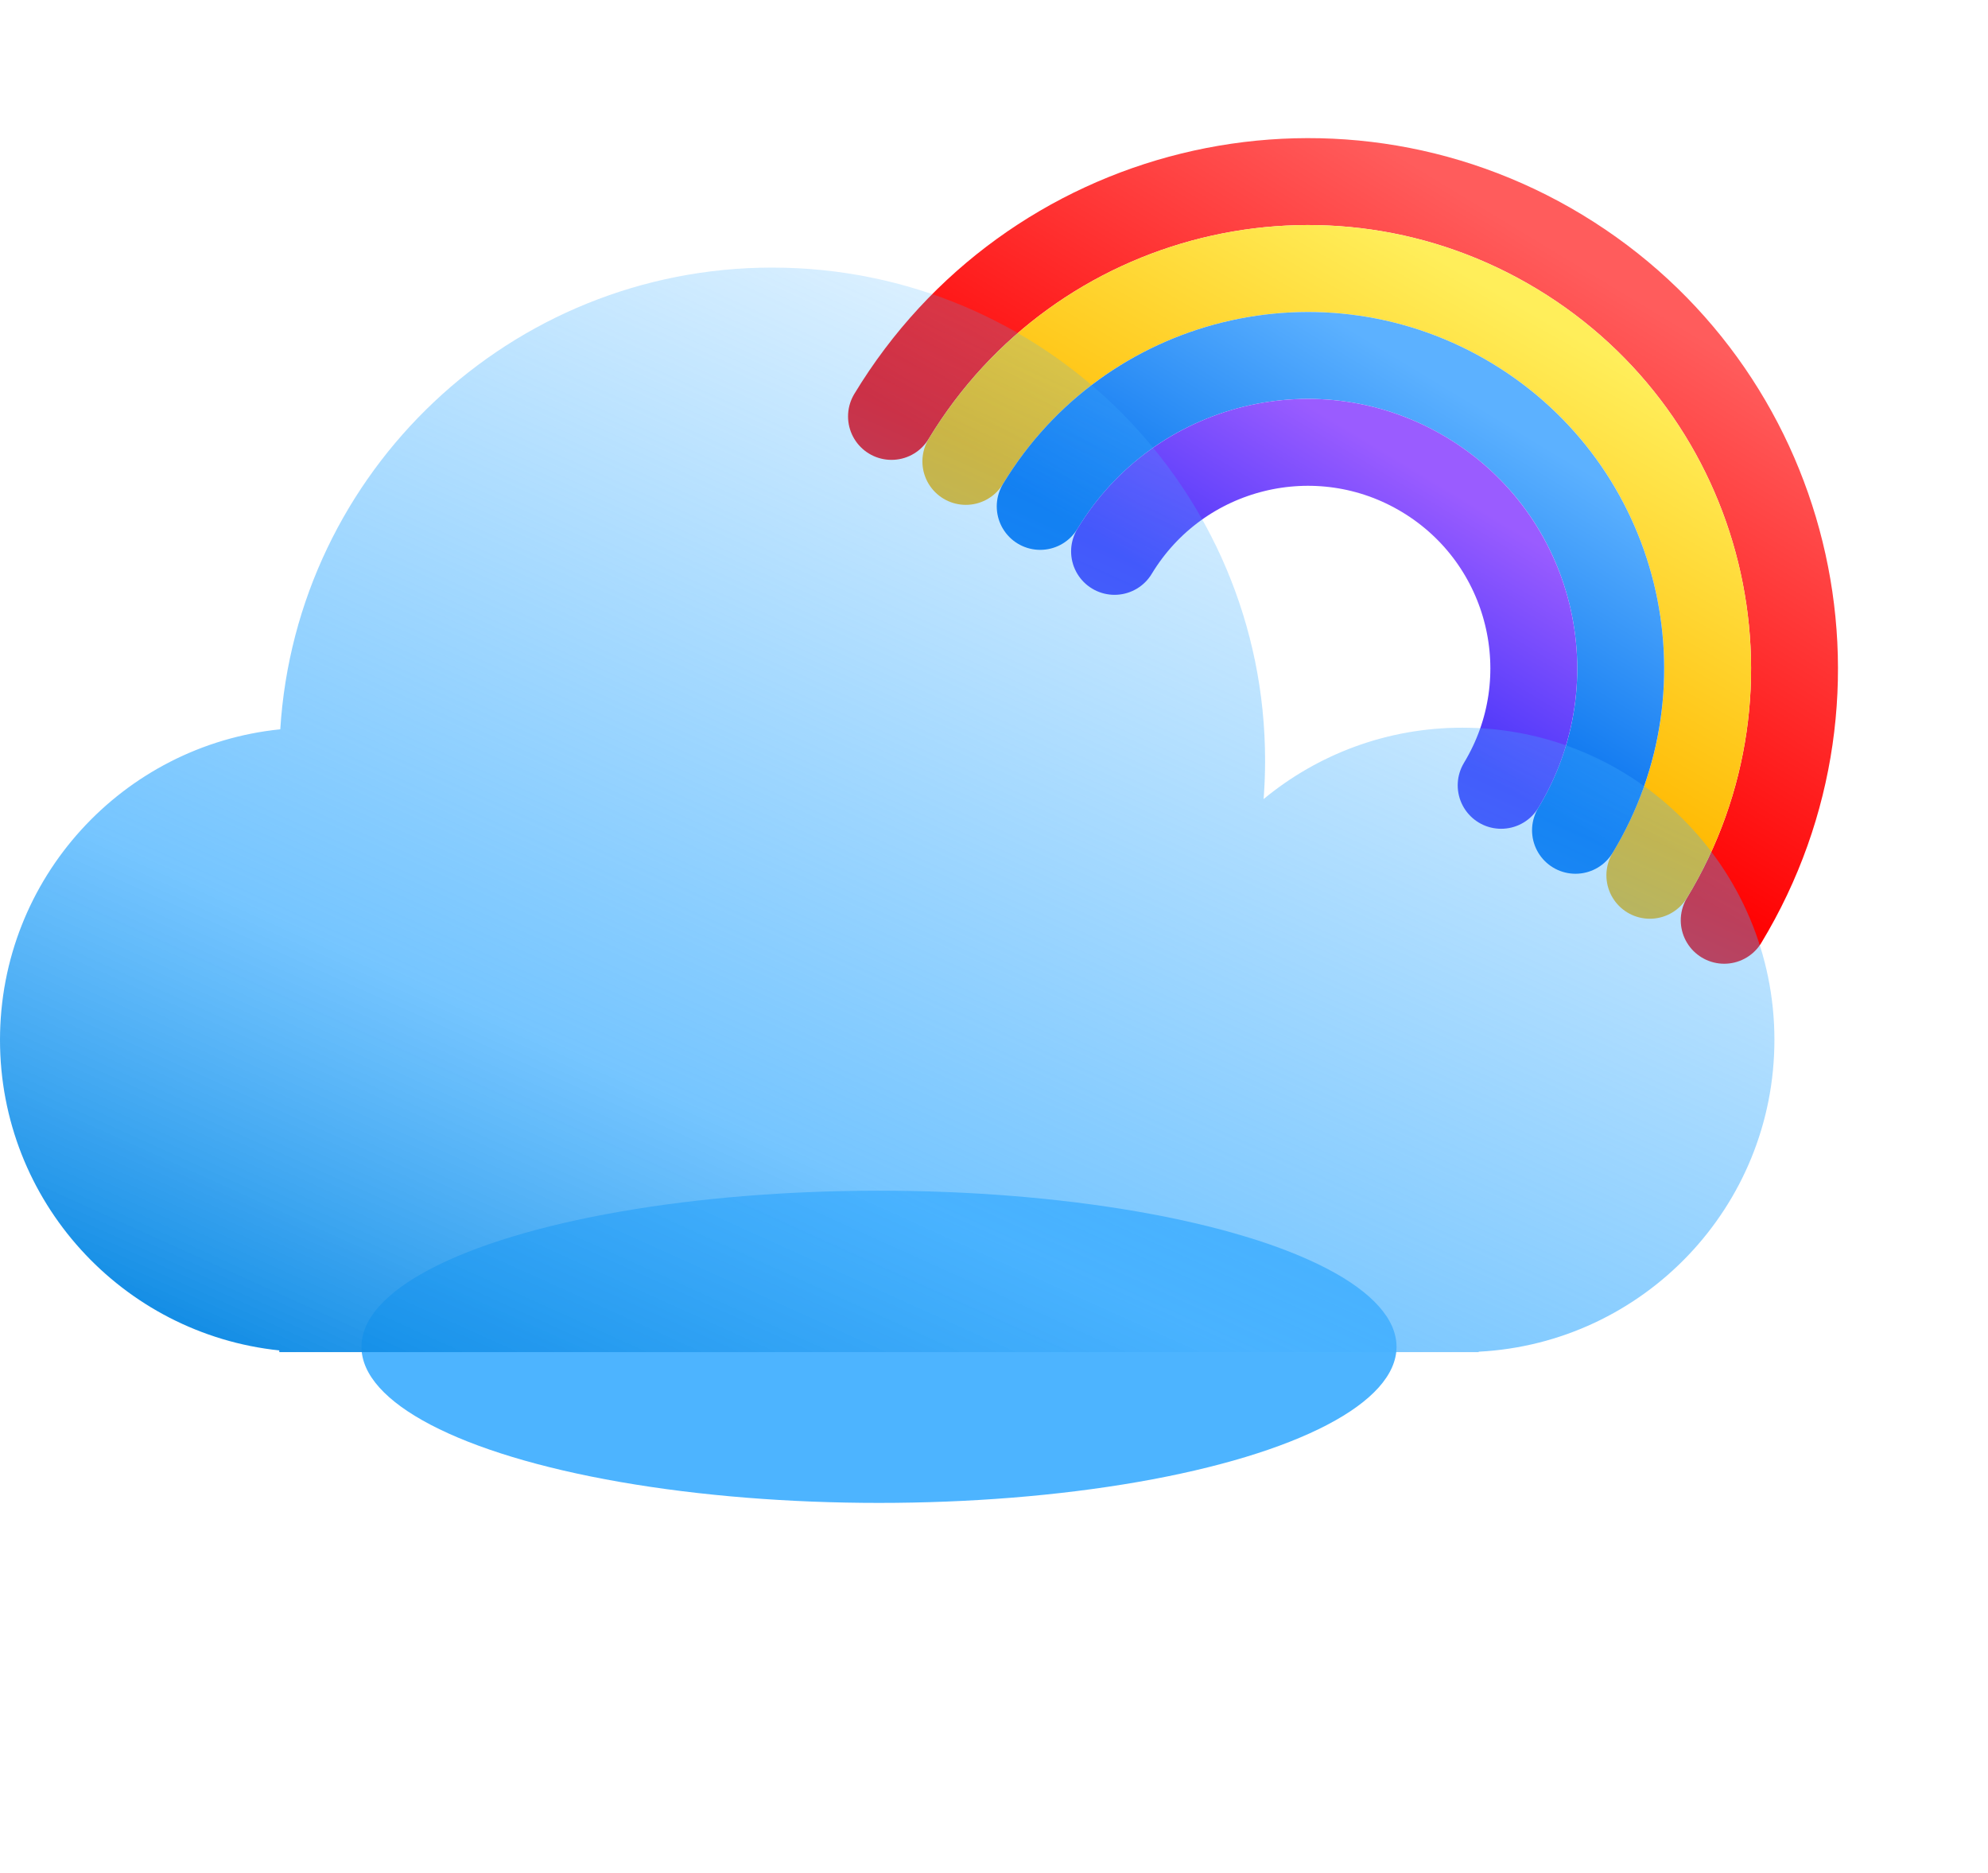 <svg width="121" height="114" viewBox="0 0 121 114" fill="none" xmlns="http://www.w3.org/2000/svg">
<g filter="url(#filter0_f_1_750)">
<ellipse cx="53.5" cy="81.96" rx="31.5" ry="9.5" fill="#4DB4FF"/>
</g>
<path d="M104.944 56.004C113.411 42.008 108.929 23.799 94.934 15.331C80.938 6.864 62.728 11.346 54.261 25.341" stroke="url(#paint0_linear_1_750)" stroke-width="5.289" stroke-linecap="round"/>
<path d="M100.418 53.266C107.374 41.77 103.692 26.812 92.196 19.857C80.7 12.901 65.742 16.583 58.786 28.079" stroke="url(#paint1_linear_1_750)" stroke-width="5.289" stroke-linecap="round"/>
<path d="M95.893 50.528C101.336 41.531 98.455 29.825 89.458 24.382C80.461 18.939 68.755 21.82 63.312 30.817" stroke="url(#paint2_linear_1_750)" stroke-width="5.289" stroke-linecap="round"/>
<path d="M91.368 47.791C95.299 41.293 93.218 32.838 86.72 28.907C80.222 24.976 71.768 27.056 67.837 33.554" stroke="url(#paint3_linear_1_750)" stroke-width="5.289" stroke-linecap="round"/>
<g filter="url(#filter1_bi_1_750)">
<path fill-rule="evenodd" clip-rule="evenodd" d="M77 44.284C77 45.072 76.97 45.854 76.91 46.627C80.195 43.914 84.407 42.284 89 42.284C99.493 42.284 108 50.791 108 61.284C108 71.442 100.029 79.738 90 80.258V80.284H89H19H17V80.18C7.447 79.181 0 71.102 0 61.284C0 51.446 7.478 43.354 17.059 42.382C18.041 26.7 31.07 14.284 47 14.284C63.569 14.284 77 27.716 77 44.284Z" fill="url(#paint4_linear_1_750)"/>
</g>
<defs>
<filter id="filter0_f_1_750" x="0" y="50.46" width="107" height="63" filterUnits="userSpaceOnUse" color-interpolation-filters="sRGB">
<feFlood flood-opacity="0" result="BackgroundImageFix"/>
<feBlend mode="normal" in="SourceGraphic" in2="BackgroundImageFix" result="shape"/>
<feGaussianBlur stdDeviation="11" result="effect1_foregroundBlur_1_750"/>
</filter>
<filter id="filter1_bi_1_750" x="-7" y="7.284" width="122" height="80" filterUnits="userSpaceOnUse" color-interpolation-filters="sRGB">
<feFlood flood-opacity="0" result="BackgroundImageFix"/>
<feGaussianBlur in="BackgroundImageFix" stdDeviation="3.5"/>
<feComposite in2="SourceAlpha" operator="in" result="effect1_backgroundBlur_1_750"/>
<feBlend mode="normal" in="SourceGraphic" in2="effect1_backgroundBlur_1_750" result="shape"/>
<feColorMatrix in="SourceAlpha" type="matrix" values="0 0 0 0 0 0 0 0 0 0 0 0 0 0 0 0 0 0 127 0" result="hardAlpha"/>
<feOffset dy="2"/>
<feGaussianBlur stdDeviation="4"/>
<feComposite in2="hardAlpha" operator="arithmetic" k2="-1" k3="1"/>
<feColorMatrix type="matrix" values="0 0 0 0 0 0 0 0 0 0.82 0 0 0 0 1 0 0 0 0.25 0"/>
<feBlend mode="normal" in2="shape" result="effect2_innerShadow_1_750"/>
</filter>
<linearGradient id="paint0_linear_1_750" x1="94.934" y1="15.331" x2="79.602" y2="40.672" gradientUnits="userSpaceOnUse">
<stop stop-color="#FF5C5C"/>
<stop offset="1" stop-color="#FF0101"/>
</linearGradient>
<linearGradient id="paint1_linear_1_750" x1="92.5" y1="18.5" x2="80.5" y2="39.5" gradientUnits="userSpaceOnUse">
<stop stop-color="#FFEE5A"/>
<stop offset="1" stop-color="#FFB800"/>
</linearGradient>
<linearGradient id="paint2_linear_1_750" x1="89.458" y1="24.382" x2="79.602" y2="40.672" gradientUnits="userSpaceOnUse">
<stop stop-color="#5CB1FF"/>
<stop offset="1" stop-color="#006DED"/>
</linearGradient>
<linearGradient id="paint3_linear_1_750" x1="86.72" y1="28.907" x2="79.602" y2="40.672" gradientUnits="userSpaceOnUse">
<stop stop-color="#9A5CFF"/>
<stop offset="1" stop-color="#4434F9"/>
</linearGradient>
<linearGradient id="paint4_linear_1_750" x1="56" y1="103.784" x2="96.5" y2="14.284" gradientUnits="userSpaceOnUse">
<stop stop-color="#0082DF"/>
<stop offset="0.3" stop-color="#48B2FF" stop-opacity="0.75"/>
<stop offset="1" stop-color="#3BADFF" stop-opacity="0"/>
</linearGradient>
</defs>
</svg>
